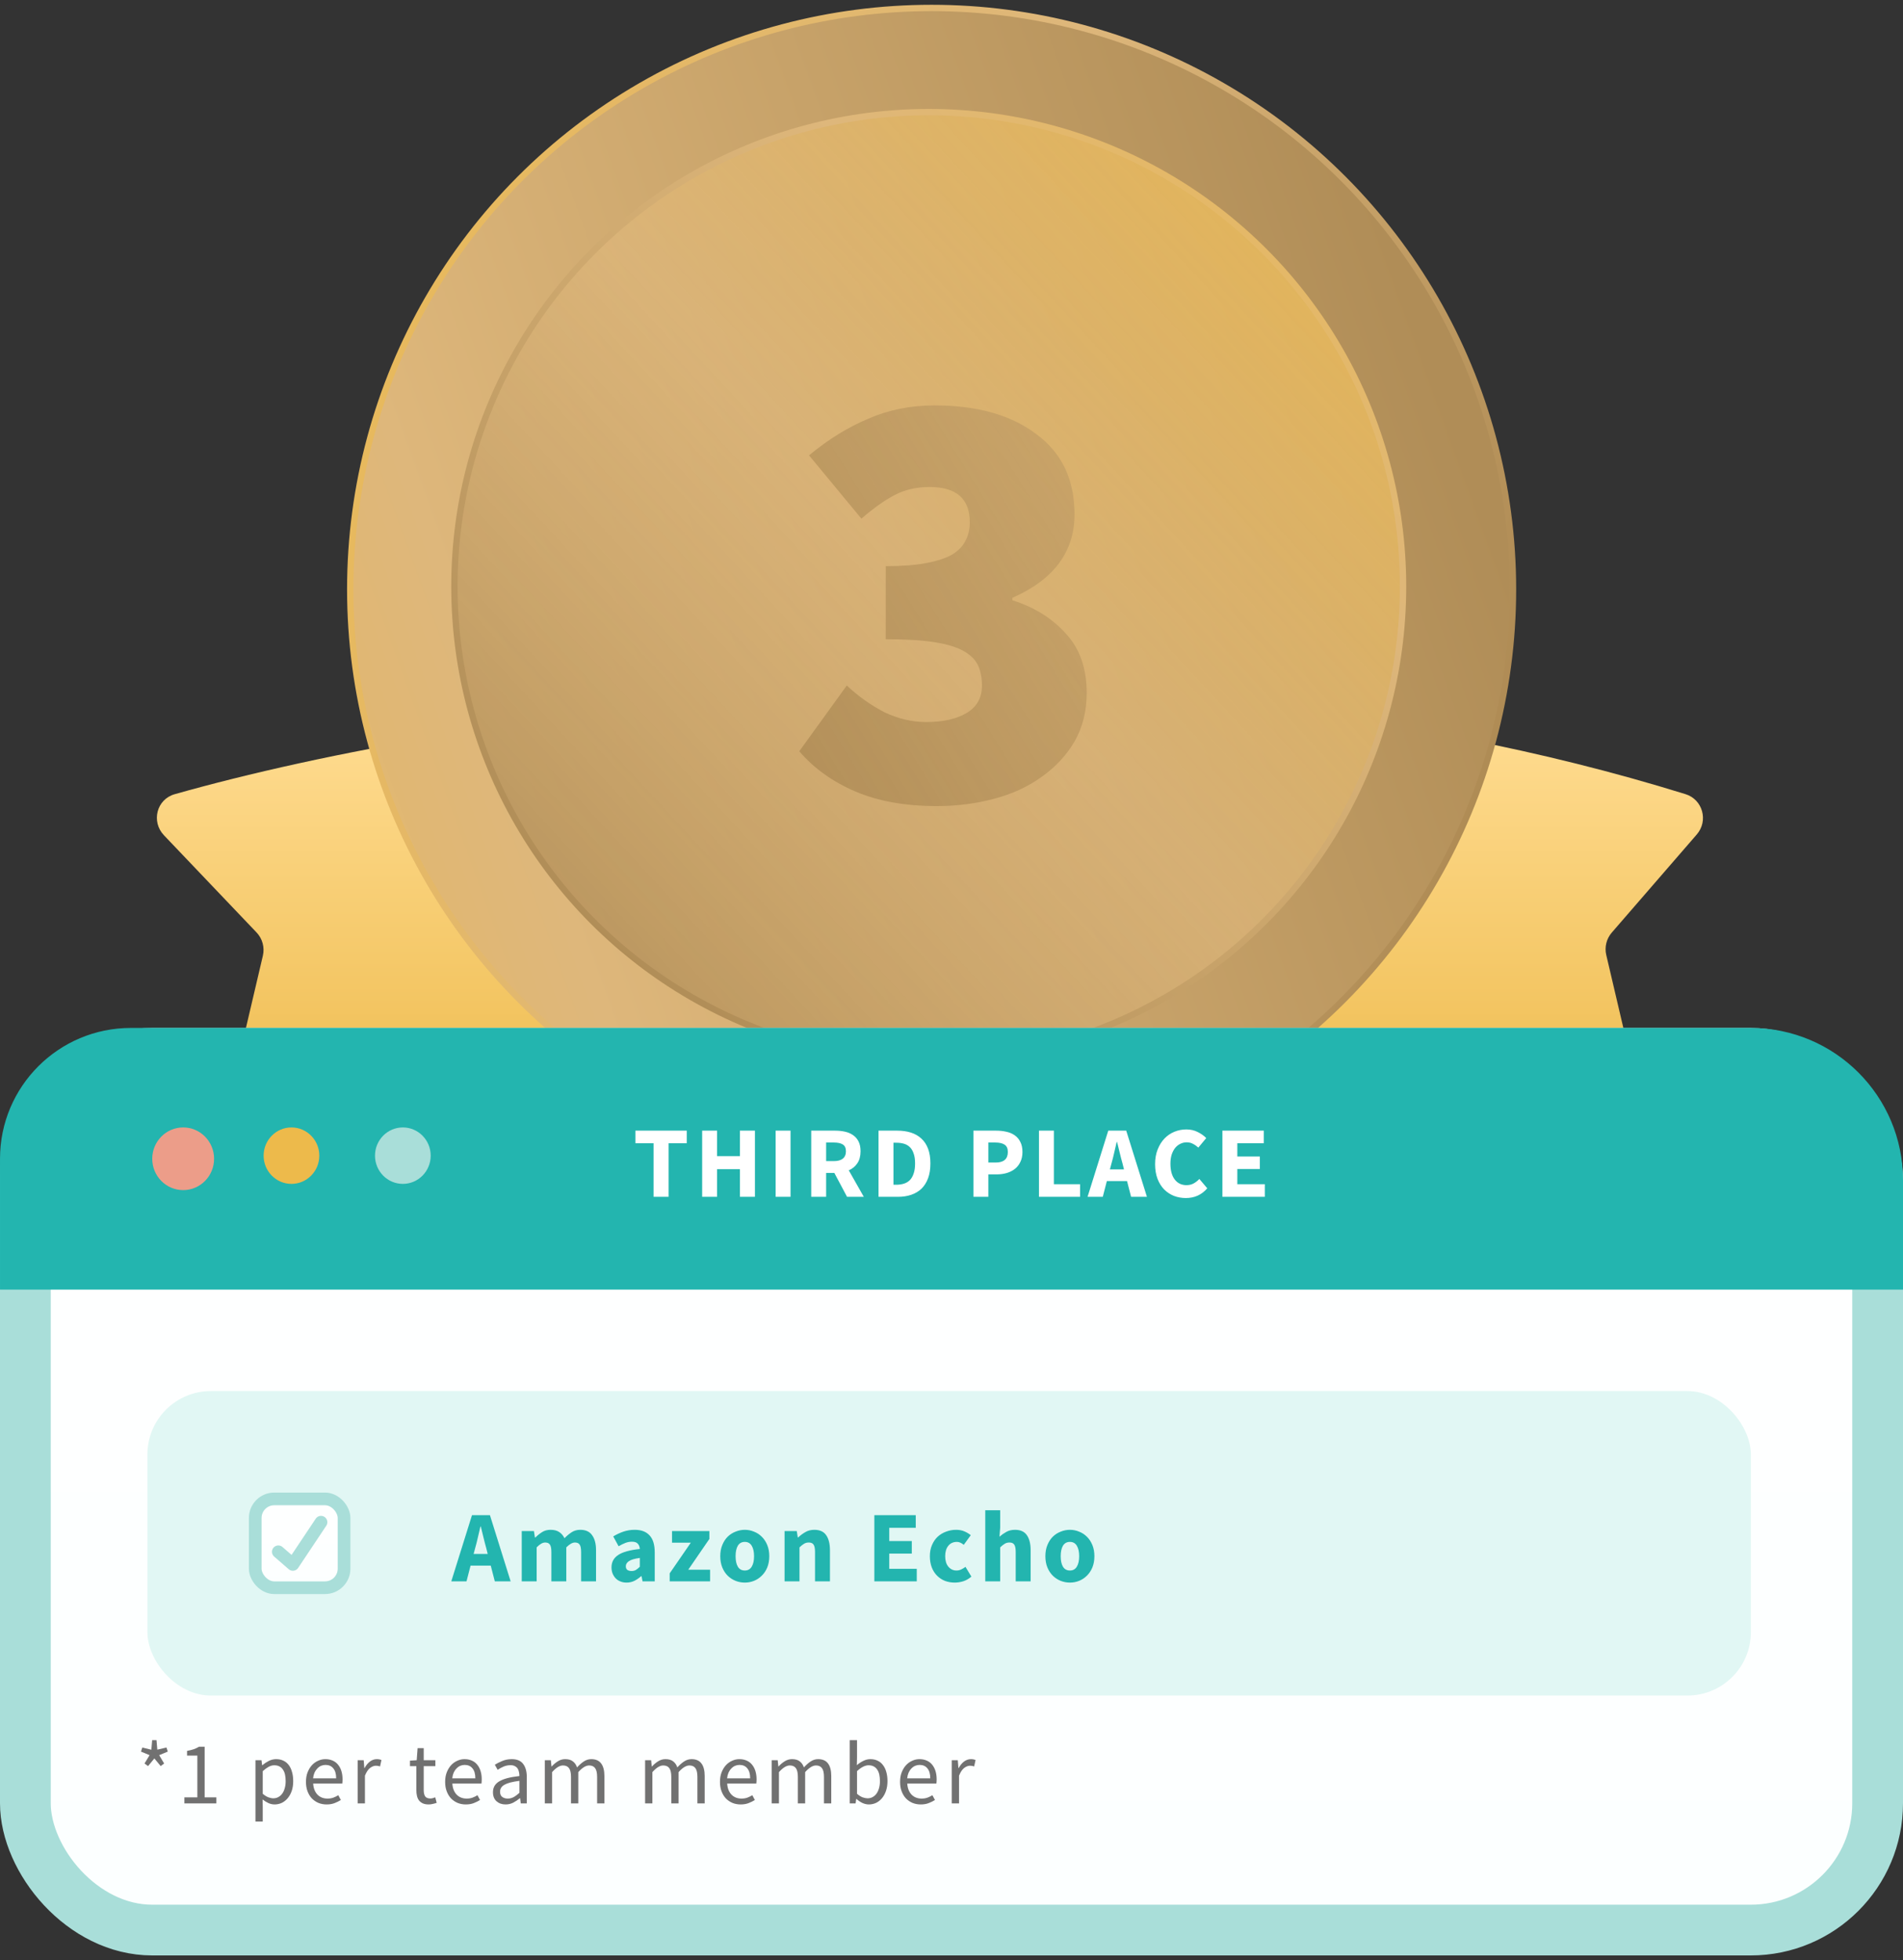 <svg xmlns="http://www.w3.org/2000/svg" width="300" height="309" fill="none" viewBox="0 0 300 309"><rect x="0" y="0" width="300" height="309" fill="#333333" stroke="none"/><path fill="url(#paint0_linear)" d="M265.705 125.198C174.457 96.892 73.143 112.304 27.534 125.21C24.682 126.017 23.803 129.54 25.848 131.686L40.441 147.002C41.372 147.979 41.748 149.359 41.44 150.674L36.179 173.119C35.45 176.232 38.51 178.905 41.527 177.846C134.865 145.079 216.11 161.613 252.439 176.838C255.575 178.152 259.032 175.355 258.257 172.044L253.22 150.556C252.928 149.307 253.252 147.994 254.091 147.024L267.489 131.557C269.356 129.401 268.429 126.042 265.705 125.198Z"/><circle cx="146.865" cy="92.907" r="91.653" fill="url(#paint1_linear)" stroke="url(#paint2_linear)"/><circle cx="146.411" cy="92.451" r="74.774" fill="url(#paint3_linear)" stroke="url(#paint4_linear)"/><path fill="url(#paint5_linear)" d="M147.699 127.081C142.707 127.081 138.419 126.313 134.835 124.777C131.251 123.241 128.307 121.129 126.003 118.441L133.491 108.073C135.347 109.801 137.331 111.209 139.443 112.297C141.619 113.321 143.795 113.833 145.971 113.833C148.659 113.833 150.803 113.353 152.403 112.393C154.003 111.433 154.803 109.993 154.803 108.073C154.803 106.921 154.611 105.897 154.227 105.001C153.843 104.105 153.107 103.337 152.019 102.697C150.931 102.057 149.395 101.577 147.411 101.257C145.427 100.937 142.835 100.777 139.635 100.777V89.257C142.195 89.257 144.307 89.097 145.971 88.777C147.699 88.457 149.075 88.009 150.099 87.433C151.123 86.793 151.827 86.057 152.211 85.225C152.659 84.393 152.883 83.433 152.883 82.345C152.883 78.633 150.771 76.777 146.547 76.777C144.499 76.777 142.675 77.193 141.075 78.025C139.475 78.857 137.715 80.105 135.795 81.769L127.539 71.785C130.547 69.289 133.651 67.369 136.851 66.025C140.051 64.617 143.539 63.913 147.315 63.913C154.035 63.913 159.379 65.417 163.347 68.425C167.379 71.369 169.395 75.593 169.395 81.097C169.395 86.985 166.131 91.369 159.603 94.249V94.633C163.059 95.721 165.875 97.481 168.051 99.913C170.227 102.281 171.315 105.385 171.315 109.225C171.315 112.105 170.675 114.665 169.395 116.905C168.115 119.081 166.387 120.937 164.211 122.473C162.099 124.009 159.603 125.161 156.723 125.929C153.843 126.697 150.835 127.081 147.699 127.081Z"/><rect width="292" height="138.223" x="4" y="166.058" fill="#FCFFFF" rx="20"/><rect width="292" height="138.223" x="4" y="166.058" fill="url(#paint6_linear)" rx="20"/><rect width="292" height="138.223" x="4" y="166.058" stroke="#A9DED9" stroke-width="8" rx="20"/><path fill="#23B5AF" d="M300 203.308V186.058C300 172.803 289.255 162.058 276 162.058H272.922H245.845H234.432H206.977H193.178H165.582H110.388H20.626C9.235 162.058 0.001 171.292 0.001 182.683V203.308H300Z"/><path fill="#fff" d="M103.034 188.683V180.235H100.17V178.251H108.266V180.235H105.402V188.683H103.034ZM110.692 188.683V178.251H113.044V182.267H116.644V178.251H119.012V188.683H116.644V184.331H113.044V188.683H110.692ZM122.273 188.683V178.251H124.625V188.683H122.273ZM127.886 188.683V178.251H131.646C132.201 178.251 132.718 178.304 133.198 178.411C133.689 178.518 134.115 178.699 134.478 178.955C134.841 179.2 135.129 179.531 135.342 179.947C135.555 180.363 135.662 180.88 135.662 181.499C135.662 182.267 135.491 182.902 135.15 183.403C134.819 183.894 134.371 184.262 133.806 184.507L136.174 188.683H133.534L131.534 184.923H130.238V188.683H127.886ZM130.238 183.051H131.454C132.073 183.051 132.542 182.923 132.862 182.667C133.193 182.4 133.358 182.011 133.358 181.499C133.358 180.987 133.193 180.63 132.862 180.427C132.542 180.224 132.073 180.123 131.454 180.123H130.238V183.051ZM138.498 188.683V178.251H141.442C142.242 178.251 142.962 178.352 143.602 178.555C144.242 178.758 144.792 179.072 145.25 179.499C145.709 179.915 146.061 180.448 146.306 181.099C146.552 181.75 146.674 182.523 146.674 183.419C146.674 184.315 146.552 185.094 146.306 185.755C146.061 186.416 145.714 186.966 145.266 187.403C144.818 187.83 144.28 188.15 143.65 188.363C143.032 188.576 142.338 188.683 141.57 188.683H138.498ZM140.85 186.779H141.298C141.746 186.779 142.152 186.72 142.514 186.603C142.877 186.486 143.186 186.299 143.442 186.043C143.698 185.776 143.896 185.43 144.034 185.003C144.184 184.576 144.258 184.048 144.258 183.419C144.258 182.8 144.184 182.283 144.034 181.867C143.896 181.44 143.698 181.104 143.442 180.859C143.186 180.603 142.877 180.422 142.514 180.315C142.152 180.208 141.746 180.155 141.298 180.155H140.85V186.779ZM153.458 188.683V178.251H157.042C157.618 178.251 158.156 178.31 158.658 178.427C159.159 178.534 159.596 178.72 159.97 178.987C160.343 179.243 160.636 179.59 160.85 180.027C161.074 180.454 161.186 180.982 161.186 181.611C161.186 182.219 161.074 182.747 160.85 183.195C160.636 183.643 160.343 184.011 159.97 184.299C159.596 184.587 159.164 184.8 158.674 184.939C158.183 185.078 157.66 185.147 157.106 185.147H155.81V188.683H153.458ZM155.81 183.275H156.962C158.242 183.275 158.882 182.72 158.882 181.611C158.882 181.067 158.711 180.683 158.37 180.459C158.028 180.235 157.538 180.123 156.898 180.123H155.81V183.275ZM163.789 188.683V178.251H166.141V186.699H170.269V188.683H163.789ZM175.225 183.403L174.969 184.363H177.193L176.953 183.403C176.803 182.88 176.659 182.326 176.521 181.739C176.382 181.152 176.243 180.587 176.105 180.043H176.041C175.913 180.598 175.779 181.168 175.641 181.755C175.513 182.331 175.374 182.88 175.225 183.403ZM171.449 188.683L174.713 178.251H177.545L180.809 188.683H178.313L177.673 186.203H174.489L173.849 188.683H171.449ZM186.944 188.875C186.283 188.875 185.659 188.763 185.072 188.539C184.485 188.304 183.968 187.963 183.52 187.515C183.083 187.067 182.736 186.512 182.48 185.851C182.224 185.179 182.096 184.406 182.096 183.531C182.096 182.667 182.229 181.899 182.496 181.227C182.763 180.544 183.12 179.968 183.568 179.499C184.016 179.03 184.539 178.672 185.136 178.427C185.733 178.182 186.363 178.059 187.024 178.059C187.696 178.059 188.299 178.198 188.832 178.475C189.365 178.742 189.808 179.056 190.16 179.419L188.912 180.923C188.645 180.678 188.363 180.48 188.064 180.331C187.776 180.171 187.445 180.091 187.072 180.091C186.72 180.091 186.384 180.171 186.064 180.331C185.755 180.48 185.483 180.699 185.248 180.987C185.024 181.275 184.843 181.627 184.704 182.043C184.576 182.459 184.512 182.928 184.512 183.451C184.512 184.528 184.741 185.366 185.2 185.963C185.659 186.55 186.272 186.843 187.04 186.843C187.467 186.843 187.845 186.752 188.176 186.571C188.517 186.379 188.816 186.144 189.072 185.867L190.32 187.339C189.445 188.363 188.32 188.875 186.944 188.875ZM192.705 188.683V178.251H199.233V180.235H195.057V182.331H198.609V184.299H195.057V186.699H199.393V188.683H192.705Z"/><ellipse cx="28.875" cy="182.684" fill="#EC9D89" rx="4.875" ry="4.941"/><ellipse cx="45.948" cy="182.193" fill="#EDBA4B" rx="4.39" ry="4.449"/><ellipse cx="63.507" cy="182.193" fill="#A9DED9" rx="4.39" ry="4.449"/><rect width="252.779" height="48" x="23.238" y="219.308" fill="#E1F7F4" rx="10"/><path fill="#23B5AF" d="M74.918 244.028L74.662 244.988H76.886L76.646 244.028C76.497 243.505 76.353 242.951 76.214 242.364C76.076 241.777 75.937 241.212 75.798 240.668H75.734C75.606 241.223 75.473 241.793 75.334 242.38C75.206 242.956 75.068 243.505 74.918 244.028ZM71.142 249.308L74.406 238.876H77.238L80.502 249.308H78.006L77.366 246.828H74.182L73.542 249.308H71.142ZM82.25 249.308V241.372H84.17L84.33 242.396H84.394C84.725 242.065 85.077 241.783 85.45 241.548C85.823 241.303 86.272 241.18 86.794 241.18C87.359 241.18 87.813 241.297 88.154 241.532C88.506 241.756 88.784 242.081 88.986 242.508C89.338 242.145 89.706 241.836 90.09 241.58C90.485 241.313 90.949 241.18 91.482 241.18C92.335 241.18 92.96 241.468 93.354 242.044C93.76 242.609 93.962 243.388 93.962 244.38V249.308H91.61V244.684C91.61 244.108 91.53 243.713 91.37 243.5C91.221 243.287 90.975 243.18 90.634 243.18C90.24 243.18 89.786 243.436 89.274 243.948V249.308H86.922V244.684C86.922 244.108 86.842 243.713 86.682 243.5C86.533 243.287 86.287 243.18 85.946 243.18C85.541 243.18 85.093 243.436 84.602 243.948V249.308H82.25ZM98.769 249.5C98.406 249.5 98.076 249.436 97.777 249.308C97.489 249.191 97.244 249.025 97.041 248.812C96.838 248.588 96.678 248.332 96.561 248.044C96.454 247.756 96.401 247.441 96.401 247.1C96.401 246.268 96.753 245.617 97.457 245.148C98.161 244.679 99.297 244.364 100.865 244.204C100.844 243.852 100.737 243.575 100.545 243.372C100.364 243.159 100.054 243.052 99.617 243.052C99.276 243.052 98.934 243.116 98.593 243.244C98.262 243.372 97.905 243.548 97.521 243.772L96.673 242.22C97.185 241.911 97.718 241.66 98.273 241.468C98.838 241.276 99.436 241.18 100.065 241.18C101.089 241.18 101.868 241.473 102.401 242.06C102.945 242.636 103.217 243.537 103.217 244.764V249.308H101.297L101.137 248.492H101.073C100.732 248.791 100.374 249.036 100.001 249.228C99.628 249.409 99.217 249.5 98.769 249.5ZM99.569 247.676C99.836 247.676 100.065 247.617 100.257 247.5C100.449 247.383 100.652 247.217 100.865 247.004V245.612C100.033 245.729 99.457 245.9 99.137 246.124C98.817 246.348 98.657 246.615 98.657 246.924C98.657 247.18 98.737 247.372 98.897 247.5C99.068 247.617 99.292 247.676 99.569 247.676ZM105.574 249.308V248.044L108.902 243.212H105.942V241.372H111.83V242.62L108.502 247.468H111.942V249.308H105.574ZM117.418 249.5C116.916 249.5 116.431 249.409 115.962 249.228C115.492 249.036 115.076 248.764 114.714 248.412C114.362 248.06 114.079 247.628 113.866 247.116C113.652 246.593 113.546 246.001 113.546 245.34C113.546 244.679 113.652 244.092 113.866 243.58C114.079 243.057 114.362 242.62 114.714 242.268C115.076 241.916 115.492 241.649 115.962 241.468C116.431 241.276 116.916 241.18 117.418 241.18C117.919 241.18 118.399 241.276 118.858 241.468C119.327 241.649 119.738 241.916 120.09 242.268C120.452 242.62 120.74 243.057 120.954 243.58C121.167 244.092 121.274 244.679 121.274 245.34C121.274 246.001 121.167 246.593 120.954 247.116C120.74 247.628 120.452 248.06 120.09 248.412C119.738 248.764 119.327 249.036 118.858 249.228C118.399 249.409 117.919 249.5 117.418 249.5ZM117.418 247.596C117.898 247.596 118.26 247.393 118.506 246.988C118.751 246.583 118.874 246.033 118.874 245.34C118.874 244.647 118.751 244.097 118.506 243.692C118.26 243.287 117.898 243.084 117.418 243.084C116.927 243.084 116.559 243.287 116.314 243.692C116.079 244.097 115.962 244.647 115.962 245.34C115.962 246.033 116.079 246.583 116.314 246.988C116.559 247.393 116.927 247.596 117.418 247.596ZM123.685 249.308V241.372H125.605L125.765 242.38H125.829C126.17 242.06 126.543 241.783 126.949 241.548C127.354 241.303 127.829 241.18 128.373 241.18C129.237 241.18 129.861 241.463 130.245 242.028C130.639 242.593 130.837 243.377 130.837 244.38V249.308H128.485V244.684C128.485 244.108 128.405 243.713 128.245 243.5C128.095 243.287 127.85 243.18 127.509 243.18C127.21 243.18 126.954 243.249 126.741 243.388C126.527 243.516 126.293 243.703 126.037 243.948V249.308H123.685ZM137.836 249.308V238.876H144.364V240.86H140.188V242.956H143.74V244.924H140.188V247.324H144.524V249.308H137.836ZM150.509 249.5C149.955 249.5 149.437 249.409 148.957 249.228C148.488 249.036 148.077 248.764 147.725 248.412C147.373 248.06 147.096 247.628 146.893 247.116C146.691 246.593 146.589 246.001 146.589 245.34C146.589 244.679 146.701 244.092 146.925 243.58C147.149 243.057 147.448 242.62 147.821 242.268C148.205 241.916 148.648 241.649 149.149 241.468C149.651 241.276 150.173 241.18 150.717 241.18C151.208 241.18 151.64 241.26 152.013 241.42C152.397 241.58 152.739 241.783 153.037 242.028L151.933 243.548C151.56 243.239 151.203 243.084 150.861 243.084C150.285 243.084 149.832 243.287 149.501 243.692C149.171 244.097 149.005 244.647 149.005 245.34C149.005 246.033 149.171 246.583 149.501 246.988C149.843 247.393 150.269 247.596 150.781 247.596C151.037 247.596 151.283 247.543 151.517 247.436C151.763 247.319 151.992 247.18 152.205 247.02L153.133 248.556C152.739 248.897 152.312 249.143 151.853 249.292C151.395 249.431 150.947 249.5 150.509 249.5ZM155.322 249.308V238.092H157.674V240.844L157.562 242.268C157.861 242.001 158.207 241.756 158.602 241.532C158.997 241.297 159.466 241.18 160.01 241.18C160.874 241.18 161.498 241.463 161.882 242.028C162.277 242.593 162.474 243.377 162.474 244.38V249.308H160.122V244.684C160.122 244.108 160.042 243.713 159.882 243.5C159.733 243.287 159.487 243.18 159.146 243.18C158.847 243.18 158.591 243.249 158.378 243.388C158.165 243.516 157.93 243.703 157.674 243.948V249.308H155.322ZM168.671 249.5C168.169 249.5 167.684 249.409 167.215 249.228C166.745 249.036 166.329 248.764 165.967 248.412C165.615 248.06 165.332 247.628 165.119 247.116C164.905 246.593 164.799 246.001 164.799 245.34C164.799 244.679 164.905 244.092 165.119 243.58C165.332 243.057 165.615 242.62 165.967 242.268C166.329 241.916 166.745 241.649 167.215 241.468C167.684 241.276 168.169 241.18 168.671 241.18C169.172 241.18 169.652 241.276 170.111 241.468C170.58 241.649 170.991 241.916 171.343 242.268C171.705 242.62 171.993 243.057 172.207 243.58C172.42 244.092 172.527 244.679 172.527 245.34C172.527 246.001 172.42 246.593 172.207 247.116C171.993 247.628 171.705 248.06 171.343 248.412C170.991 248.764 170.58 249.036 170.111 249.228C169.652 249.409 169.172 249.5 168.671 249.5ZM168.671 247.596C169.151 247.596 169.513 247.393 169.759 246.988C170.004 246.583 170.127 246.033 170.127 245.34C170.127 244.647 170.004 244.097 169.759 243.692C169.513 243.287 169.151 243.084 168.671 243.084C168.18 243.084 167.812 243.287 167.567 243.692C167.332 244.097 167.215 244.647 167.215 245.34C167.215 246.033 167.332 246.583 167.567 246.988C167.812 247.393 168.18 247.596 168.671 247.596Z"/><rect width="14" height="14" x="40.238" y="236.308" fill="#FCFFFF" rx="3"/><rect width="14" height="14" x="40.238" y="236.308" fill="url(#paint7_linear)" rx="3"/><rect width="14" height="14" x="40.238" y="236.308" stroke="#A9DED9" stroke-width="2" rx="3"/><path stroke="#A9DED9" stroke-linecap="round" stroke-linejoin="round" stroke-width="2" d="M43.875 244.645L46.168 246.634L50.605 239.98"/><path fill="#717171" d="M23.343 278.428L22.783 278.022L23.581 276.706L22.223 276.146L22.433 275.502L23.861 275.852L23.987 274.34H24.673L24.799 275.838L26.241 275.502L26.451 276.146L25.093 276.706L25.877 278.022L25.331 278.428L24.337 277.224L23.343 278.428ZM29.069 284.308V283.356H31.113V276.776H29.489V276.034C29.899 275.959 30.254 275.871 30.553 275.768C30.861 275.656 31.136 275.525 31.379 275.376H32.261V283.356H34.109V284.308H29.069ZM40.272 287.178V277.504H41.224L41.322 278.288H41.364C41.672 278.027 42.008 277.803 42.372 277.616C42.746 277.429 43.133 277.336 43.534 277.336C43.973 277.336 44.36 277.42 44.696 277.588C45.032 277.747 45.312 277.98 45.536 278.288C45.76 278.587 45.928 278.951 46.04 279.38C46.162 279.8 46.222 280.276 46.222 280.808C46.222 281.387 46.143 281.905 45.984 282.362C45.826 282.81 45.611 283.193 45.34 283.51C45.07 283.827 44.757 284.07 44.402 284.238C44.048 284.397 43.674 284.476 43.282 284.476C42.965 284.476 42.648 284.406 42.33 284.266C42.022 284.126 41.71 283.935 41.392 283.692L41.42 284.882V287.178H40.272ZM43.086 283.51C43.366 283.51 43.623 283.449 43.856 283.328C44.099 283.197 44.304 283.02 44.472 282.796C44.65 282.563 44.785 282.278 44.878 281.942C44.981 281.606 45.032 281.228 45.032 280.808C45.032 280.435 45 280.094 44.934 279.786C44.869 279.478 44.762 279.217 44.612 279.002C44.472 278.778 44.286 278.605 44.052 278.484C43.828 278.363 43.558 278.302 43.24 278.302C42.951 278.302 42.657 278.381 42.358 278.54C42.069 278.699 41.756 278.927 41.42 279.226V282.796C41.728 283.057 42.027 283.244 42.316 283.356C42.606 283.459 42.862 283.51 43.086 283.51ZM51.496 284.476C51.039 284.476 50.609 284.397 50.208 284.238C49.816 284.07 49.471 283.837 49.172 283.538C48.883 283.23 48.654 282.857 48.486 282.418C48.318 281.979 48.234 281.48 48.234 280.92C48.234 280.36 48.318 279.861 48.486 279.422C48.663 278.974 48.892 278.596 49.172 278.288C49.461 277.98 49.788 277.747 50.152 277.588C50.516 277.42 50.894 277.336 51.286 277.336C51.715 277.336 52.098 277.411 52.434 277.56C52.779 277.709 53.064 277.924 53.288 278.204C53.521 278.484 53.699 278.82 53.82 279.212C53.941 279.604 54.002 280.043 54.002 280.528C54.002 280.649 53.997 280.771 53.988 280.892C53.988 281.004 53.979 281.102 53.96 281.186H49.368C49.415 281.914 49.639 282.493 50.04 282.922C50.451 283.342 50.983 283.552 51.636 283.552C51.963 283.552 52.261 283.505 52.532 283.412C52.812 283.309 53.078 283.179 53.33 283.02L53.736 283.776C53.437 283.963 53.106 284.126 52.742 284.266C52.378 284.406 51.963 284.476 51.496 284.476ZM49.354 280.36H52.994C52.994 279.669 52.845 279.147 52.546 278.792C52.257 278.428 51.846 278.246 51.314 278.246C51.071 278.246 50.838 278.293 50.614 278.386C50.399 278.479 50.203 278.619 50.026 278.806C49.849 278.983 49.699 279.203 49.578 279.464C49.466 279.725 49.391 280.024 49.354 280.36ZM56.383 284.308V277.504H57.335L57.433 278.736H57.475C57.709 278.307 57.989 277.966 58.315 277.714C58.651 277.462 59.015 277.336 59.407 277.336C59.678 277.336 59.921 277.383 60.135 277.476L59.911 278.484C59.799 278.447 59.697 278.419 59.603 278.4C59.51 278.381 59.393 278.372 59.253 278.372C58.964 278.372 58.661 278.489 58.343 278.722C58.035 278.955 57.765 279.361 57.531 279.94V284.308H56.383ZM67.582 284.476C67.218 284.476 66.909 284.42 66.657 284.308C66.415 284.196 66.214 284.042 66.055 283.846C65.906 283.65 65.799 283.412 65.734 283.132C65.668 282.852 65.635 282.544 65.635 282.208V278.442H64.627V277.574L65.692 277.504L65.832 275.6H66.797V277.504H68.632V278.442H66.797V282.222C66.797 282.642 66.872 282.969 67.022 283.202C67.18 283.426 67.456 283.538 67.847 283.538C67.969 283.538 68.1 283.519 68.24 283.482C68.379 283.445 68.505 283.403 68.618 283.356L68.841 284.224C68.655 284.289 68.45 284.345 68.225 284.392C68.011 284.448 67.796 284.476 67.582 284.476ZM73.437 284.476C72.979 284.476 72.55 284.397 72.149 284.238C71.757 284.07 71.411 283.837 71.113 283.538C70.823 283.23 70.595 282.857 70.427 282.418C70.259 281.979 70.175 281.48 70.175 280.92C70.175 280.36 70.259 279.861 70.427 279.422C70.604 278.974 70.833 278.596 71.113 278.288C71.402 277.98 71.729 277.747 72.093 277.588C72.457 277.42 72.835 277.336 73.227 277.336C73.656 277.336 74.039 277.411 74.375 277.56C74.72 277.709 75.005 277.924 75.229 278.204C75.462 278.484 75.639 278.82 75.761 279.212C75.882 279.604 75.943 280.043 75.943 280.528C75.943 280.649 75.938 280.771 75.929 280.892C75.929 281.004 75.919 281.102 75.901 281.186H71.309C71.355 281.914 71.579 282.493 71.981 282.922C72.391 283.342 72.923 283.552 73.577 283.552C73.903 283.552 74.202 283.505 74.473 283.412C74.753 283.309 75.019 283.179 75.271 283.02L75.677 283.776C75.378 283.963 75.047 284.126 74.683 284.266C74.319 284.406 73.903 284.476 73.437 284.476ZM71.295 280.36H74.935C74.935 279.669 74.785 279.147 74.487 278.792C74.197 278.428 73.787 278.246 73.255 278.246C73.012 278.246 72.779 278.293 72.555 278.386C72.34 278.479 72.144 278.619 71.967 278.806C71.789 278.983 71.64 279.203 71.519 279.464C71.407 279.725 71.332 280.024 71.295 280.36ZM79.701 284.476C79.131 284.476 78.655 284.308 78.272 283.972C77.899 283.636 77.713 283.16 77.713 282.544C77.713 281.797 78.044 281.228 78.707 280.836C79.369 280.435 80.428 280.155 81.885 279.996C81.885 279.781 81.861 279.571 81.814 279.366C81.777 279.161 81.707 278.979 81.605 278.82C81.502 278.661 81.357 278.535 81.171 278.442C80.993 278.339 80.764 278.288 80.484 278.288C80.093 278.288 79.724 278.363 79.379 278.512C79.033 278.661 78.725 278.829 78.454 279.016L78.007 278.218C78.324 278.013 78.711 277.817 79.168 277.63C79.626 277.434 80.13 277.336 80.68 277.336C81.511 277.336 82.113 277.593 82.487 278.106C82.86 278.61 83.046 279.287 83.046 280.136V284.308H82.094L81.996 283.496H81.954C81.628 283.767 81.278 284 80.904 284.196C80.531 284.383 80.13 284.476 79.701 284.476ZM80.037 283.552C80.363 283.552 80.671 283.477 80.96 283.328C81.25 283.169 81.558 282.941 81.885 282.642V280.752C81.315 280.827 80.835 280.915 80.442 281.018C80.06 281.121 79.747 281.242 79.504 281.382C79.271 281.522 79.099 281.685 78.987 281.872C78.884 282.049 78.832 282.245 78.832 282.46C78.832 282.852 78.949 283.132 79.183 283.3C79.416 283.468 79.701 283.552 80.037 283.552ZM85.887 284.308V277.504H86.839L86.937 278.484H86.979C87.278 278.157 87.6 277.887 87.945 277.672C88.3 277.448 88.683 277.336 89.093 277.336C89.616 277.336 90.022 277.453 90.311 277.686C90.61 277.91 90.829 278.227 90.969 278.638C91.324 278.246 91.678 277.933 92.033 277.7C92.397 277.457 92.789 277.336 93.209 277.336C93.909 277.336 94.427 277.56 94.763 278.008C95.109 278.456 95.281 279.119 95.281 279.996V284.308H94.133V280.15C94.133 279.506 94.031 279.044 93.825 278.764C93.62 278.475 93.302 278.33 92.873 278.33C92.36 278.33 91.79 278.68 91.165 279.38V284.308H90.017V280.15C90.017 279.506 89.915 279.044 89.709 278.764C89.504 278.475 89.182 278.33 88.743 278.33C88.23 278.33 87.66 278.68 87.035 279.38V284.308H85.887ZM101.697 284.308V277.504H102.649L102.747 278.484H102.789C103.088 278.157 103.41 277.887 103.755 277.672C104.11 277.448 104.493 277.336 104.903 277.336C105.426 277.336 105.832 277.453 106.121 277.686C106.42 277.91 106.639 278.227 106.779 278.638C107.134 278.246 107.489 277.933 107.843 277.7C108.207 277.457 108.599 277.336 109.019 277.336C109.719 277.336 110.237 277.56 110.573 278.008C110.919 278.456 111.091 279.119 111.091 279.996V284.308H109.943V280.15C109.943 279.506 109.841 279.044 109.635 278.764C109.43 278.475 109.113 278.33 108.683 278.33C108.17 278.33 107.601 278.68 106.975 279.38V284.308H105.827V280.15C105.827 279.506 105.725 279.044 105.519 278.764C105.314 278.475 104.992 278.33 104.553 278.33C104.04 278.33 103.471 278.68 102.845 279.38V284.308H101.697ZM116.763 284.476C116.305 284.476 115.876 284.397 115.475 284.238C115.083 284.07 114.737 283.837 114.439 283.538C114.149 283.23 113.921 282.857 113.753 282.418C113.585 281.979 113.501 281.48 113.501 280.92C113.501 280.36 113.585 279.861 113.753 279.422C113.93 278.974 114.159 278.596 114.439 278.288C114.728 277.98 115.055 277.747 115.419 277.588C115.783 277.42 116.161 277.336 116.553 277.336C116.982 277.336 117.365 277.411 117.701 277.56C118.046 277.709 118.331 277.924 118.555 278.204C118.788 278.484 118.965 278.82 119.087 279.212C119.208 279.604 119.269 280.043 119.269 280.528C119.269 280.649 119.264 280.771 119.255 280.892C119.255 281.004 119.245 281.102 119.227 281.186H114.635C114.681 281.914 114.905 282.493 115.307 282.922C115.717 283.342 116.249 283.552 116.903 283.552C117.229 283.552 117.528 283.505 117.799 283.412C118.079 283.309 118.345 283.179 118.597 283.02L119.003 283.776C118.704 283.963 118.373 284.126 118.009 284.266C117.645 284.406 117.229 284.476 116.763 284.476ZM114.621 280.36H118.261C118.261 279.669 118.111 279.147 117.813 278.792C117.523 278.428 117.113 278.246 116.581 278.246C116.338 278.246 116.105 278.293 115.881 278.386C115.666 278.479 115.47 278.619 115.293 278.806C115.115 278.983 114.966 279.203 114.845 279.464C114.733 279.725 114.658 280.024 114.621 280.36ZM121.65 284.308V277.504H122.602L122.7 278.484H122.742C123.041 278.157 123.363 277.887 123.708 277.672C124.063 277.448 124.445 277.336 124.856 277.336C125.379 277.336 125.785 277.453 126.074 277.686C126.373 277.91 126.592 278.227 126.732 278.638C127.087 278.246 127.441 277.933 127.796 277.7C128.16 277.457 128.552 277.336 128.972 277.336C129.672 277.336 130.19 277.56 130.526 278.008C130.871 278.456 131.044 279.119 131.044 279.996V284.308H129.896V280.15C129.896 279.506 129.793 279.044 129.588 278.764C129.383 278.475 129.065 278.33 128.636 278.33C128.123 278.33 127.553 278.68 126.928 279.38V284.308H125.78V280.15C125.78 279.506 125.677 279.044 125.472 278.764C125.267 278.475 124.945 278.33 124.506 278.33C123.993 278.33 123.423 278.68 122.798 279.38V284.308H121.65ZM136.968 284.476C136.65 284.476 136.319 284.401 135.974 284.252C135.638 284.093 135.32 283.879 135.022 283.608H134.98L134.882 284.308H133.958V274.34H135.106V277.056L135.078 278.288C135.386 278.017 135.722 277.793 136.086 277.616C136.45 277.429 136.823 277.336 137.206 277.336C137.644 277.336 138.032 277.42 138.368 277.588C138.704 277.747 138.984 277.98 139.208 278.288C139.441 278.587 139.614 278.951 139.726 279.38C139.847 279.8 139.908 280.271 139.908 280.794C139.908 281.373 139.828 281.891 139.67 282.348C139.511 282.805 139.296 283.193 139.026 283.51C138.755 283.827 138.442 284.07 138.088 284.238C137.733 284.397 137.36 284.476 136.968 284.476ZM136.772 283.51C137.052 283.51 137.308 283.449 137.542 283.328C137.784 283.197 137.99 283.02 138.158 282.796C138.335 282.563 138.47 282.278 138.564 281.942C138.666 281.606 138.718 281.228 138.718 280.808C138.718 280.435 138.685 280.094 138.62 279.786C138.554 279.478 138.447 279.217 138.298 279.002C138.158 278.778 137.971 278.605 137.738 278.484C137.514 278.363 137.243 278.302 136.926 278.302C136.375 278.302 135.768 278.61 135.106 279.226V282.796C135.404 283.057 135.698 283.244 135.988 283.356C136.286 283.459 136.548 283.51 136.772 283.51ZM145.154 284.476C144.696 284.476 144.267 284.397 143.866 284.238C143.474 284.07 143.128 283.837 142.83 283.538C142.54 283.23 142.312 282.857 142.144 282.418C141.976 281.979 141.892 281.48 141.892 280.92C141.892 280.36 141.976 279.861 142.144 279.422C142.321 278.974 142.55 278.596 142.83 278.288C143.119 277.98 143.446 277.747 143.81 277.588C144.174 277.42 144.552 277.336 144.944 277.336C145.373 277.336 145.756 277.411 146.092 277.56C146.437 277.709 146.722 277.924 146.946 278.204C147.179 278.484 147.356 278.82 147.478 279.212C147.599 279.604 147.66 280.043 147.66 280.528C147.66 280.649 147.655 280.771 147.646 280.892C147.646 281.004 147.636 281.102 147.618 281.186H143.026C143.072 281.914 143.296 282.493 143.698 282.922C144.108 283.342 144.64 283.552 145.294 283.552C145.62 283.552 145.919 283.505 146.19 283.412C146.47 283.309 146.736 283.179 146.988 283.02L147.394 283.776C147.095 283.963 146.764 284.126 146.4 284.266C146.036 284.406 145.62 284.476 145.154 284.476ZM143.012 280.36H146.652C146.652 279.669 146.502 279.147 146.204 278.792C145.914 278.428 145.504 278.246 144.972 278.246C144.729 278.246 144.496 278.293 144.272 278.386C144.057 278.479 143.861 278.619 143.684 278.806C143.506 278.983 143.357 279.203 143.236 279.464C143.124 279.725 143.049 280.024 143.012 280.36ZM150.041 284.308V277.504H150.993L151.091 278.736H151.133C151.366 278.307 151.646 277.966 151.973 277.714C152.309 277.462 152.673 277.336 153.065 277.336C153.336 277.336 153.578 277.383 153.793 277.476L153.569 278.484C153.457 278.447 153.354 278.419 153.261 278.4C153.168 278.381 153.051 278.372 152.911 278.372C152.622 278.372 152.318 278.489 152.001 278.722C151.693 278.955 151.422 279.361 151.189 279.94V284.308H150.041Z"/><defs><linearGradient id="paint0_linear" x1="146.411" x2="146.411" y1="-18.496" y2="180.409" gradientUnits="userSpaceOnUse"><stop stop-color="#FAE0A1"/><stop offset=".684" stop-color="#FEDA8D"/><stop offset="1" stop-color="#EDBA4B"/></linearGradient><linearGradient id="paint1_linear" x1="239.018" x2="-15.544" y1="92.907" y2="185.06" gradientUnits="userSpaceOnUse"><stop stop-color="#B08D57"/><stop offset=".585" stop-color="#DEB77B"/><stop offset="1" stop-color="#EDBA4B"/></linearGradient><linearGradient id="paint2_linear" x1="284.639" x2="15.478" y1="115.717" y2="28.126" gradientUnits="userSpaceOnUse"><stop stop-color="#997743"/><stop offset=".507" stop-color="#DEB77B"/><stop offset="1" stop-color="#EDBA4B"/></linearGradient><linearGradient id="paint3_linear" x1="243.583" x2="81.174" y1="17.177" y2="167.725" gradientUnits="userSpaceOnUse"><stop stop-color="#EDBA4B"/><stop offset=".551" stop-color="#DEB77B" stop-opacity=".7"/><stop offset=".991" stop-color="#B08D57"/></linearGradient><linearGradient id="paint4_linear" x1="233.09" x2="103.984" y1="9.878" y2="156.776" gradientUnits="userSpaceOnUse"><stop stop-color="#EDBA4B"/><stop offset=".38" stop-color="#DEB77B"/><stop offset="1" stop-color="#B08D57"/></linearGradient><linearGradient id="paint5_linear" x1="112.14" x2="389.968" y1="144.433" y2="-27.556" gradientUnits="userSpaceOnUse"><stop offset=".042" stop-color="#B08D57"/><stop offset=".573" stop-color="#DEB77B" stop-opacity=".45"/><stop offset="1" stop-color="#FFF0D0"/></linearGradient><linearGradient id="paint6_linear" x1="150" x2="150" y1="162.058" y2="308.281" gradientUnits="userSpaceOnUse"><stop stop-color="#fff"/><stop offset="1" stop-color="#fff" stop-opacity="0"/></linearGradient><linearGradient id="paint7_linear" x1="47.238" x2="47.238" y1="235.308" y2="251.308" gradientUnits="userSpaceOnUse"><stop stop-color="#fff"/><stop offset="1" stop-color="#fff" stop-opacity="0"/></linearGradient></defs></svg>